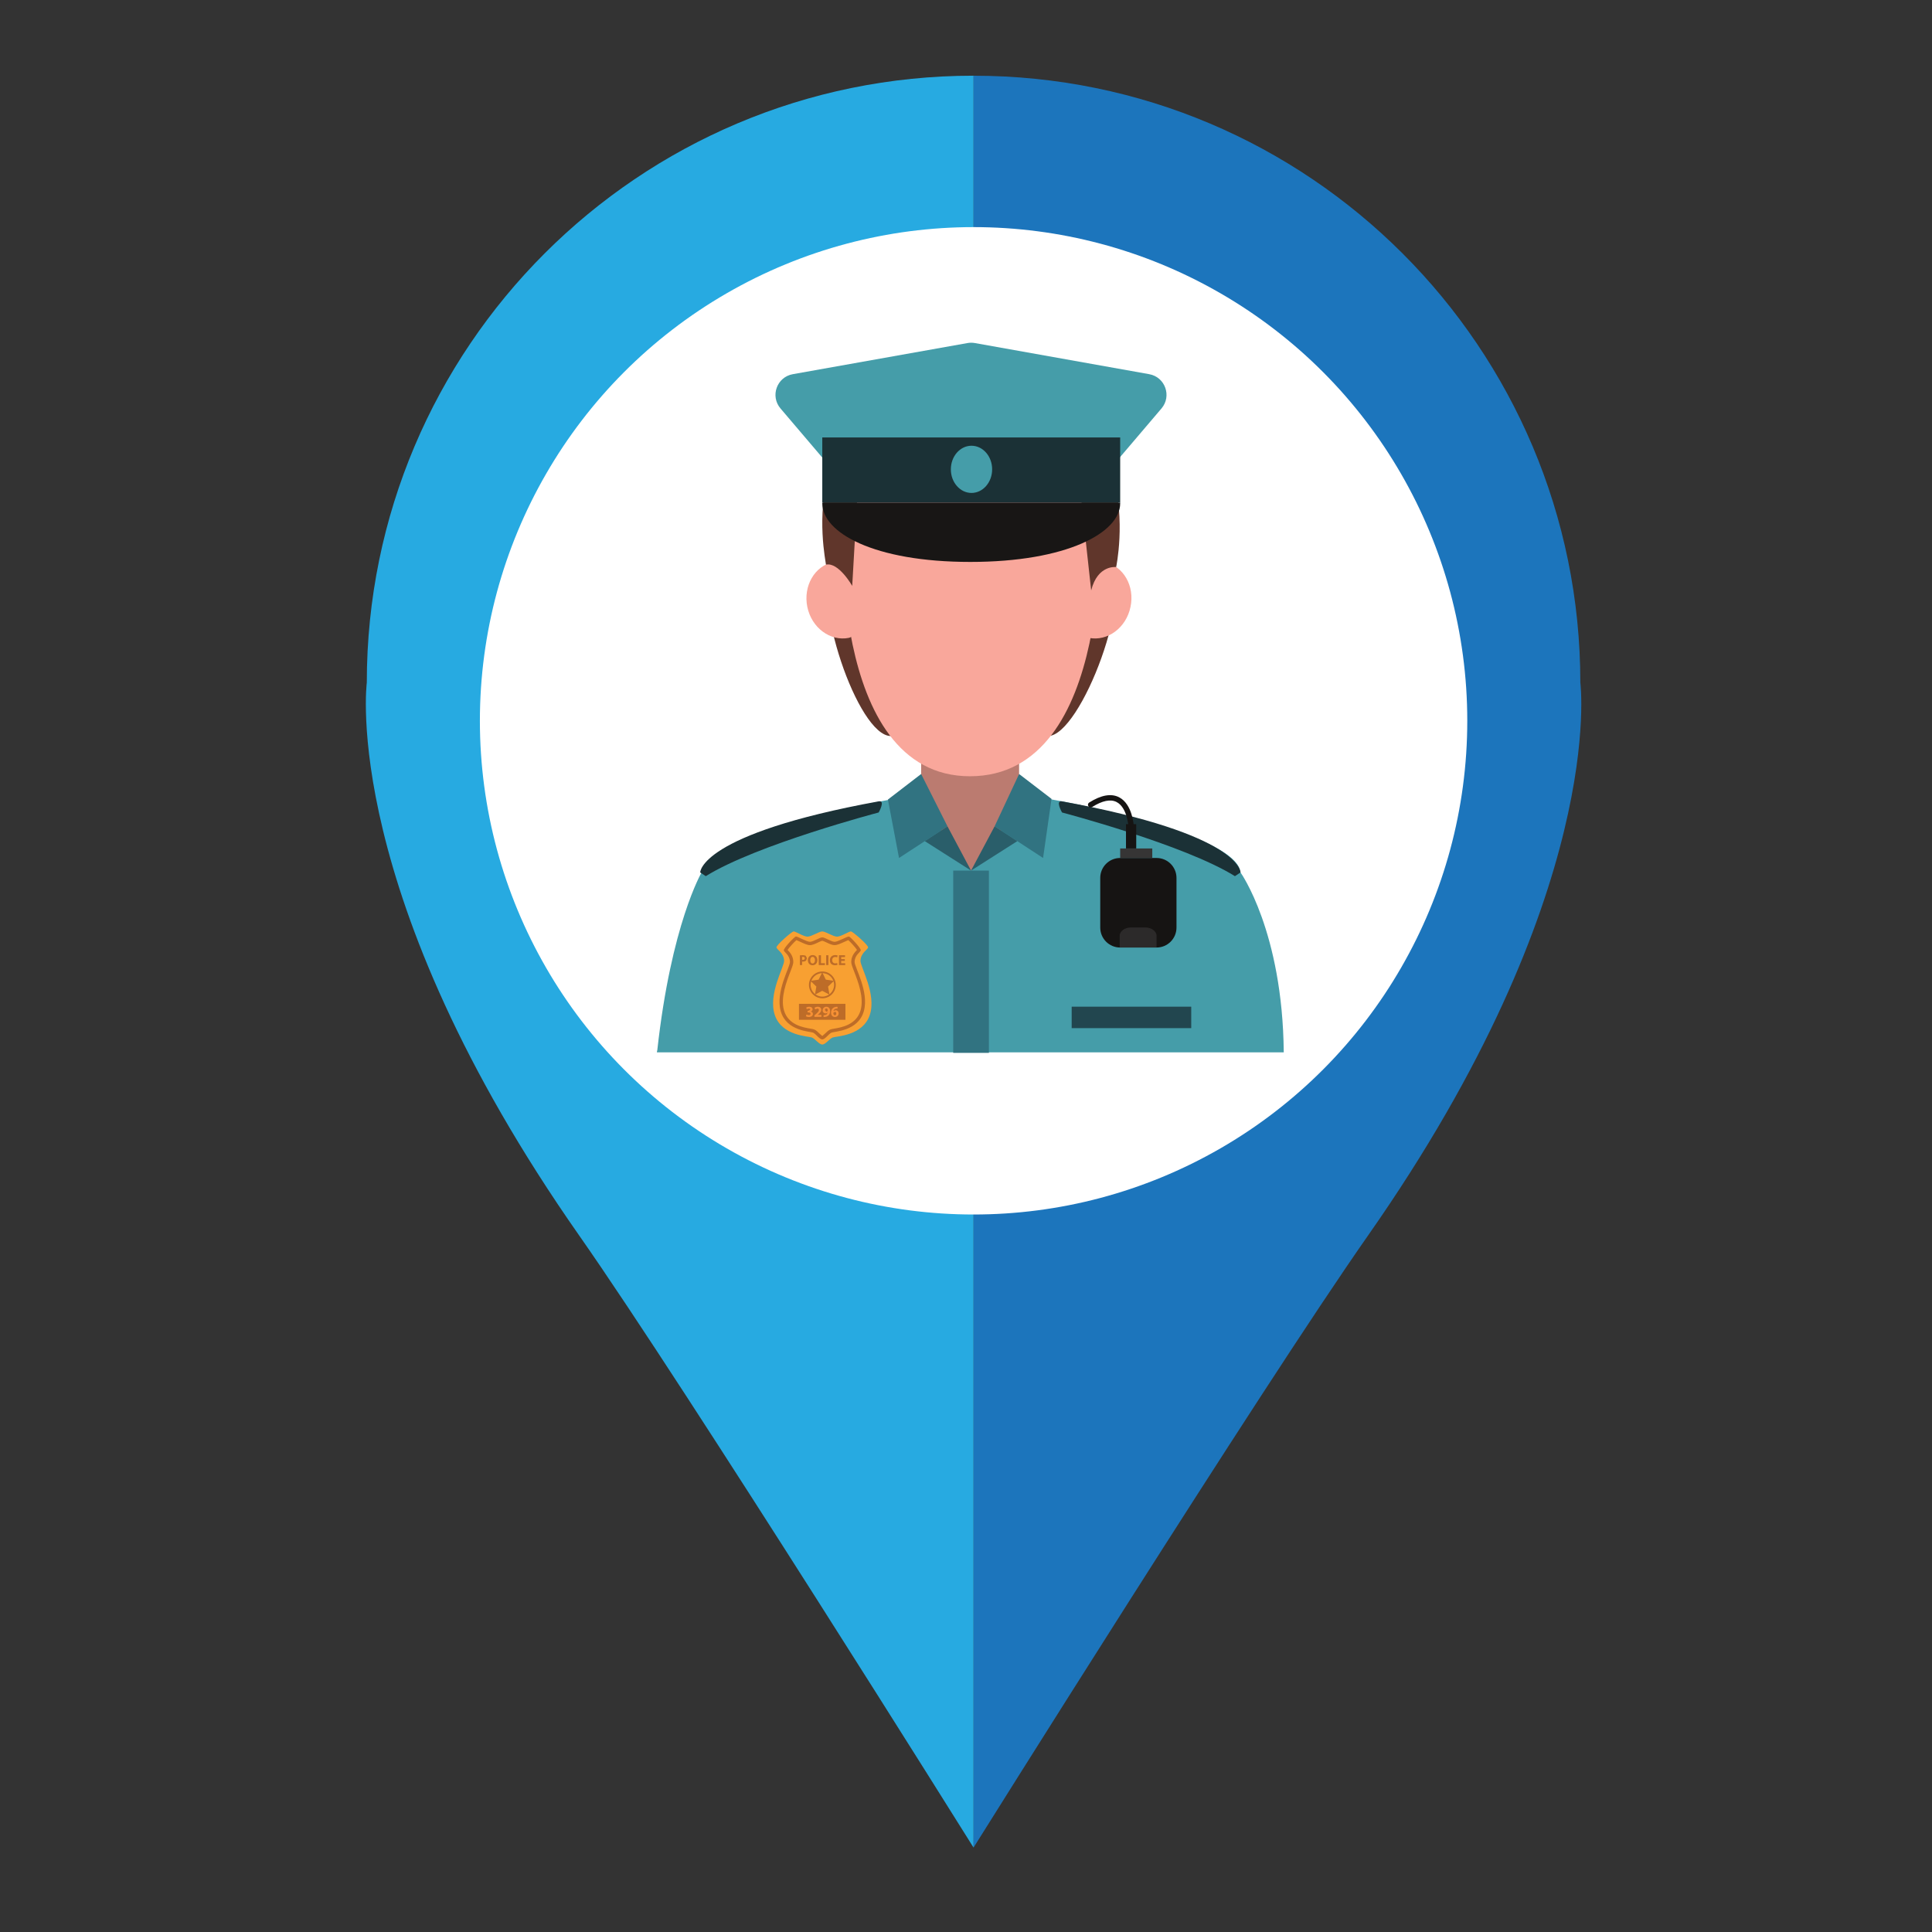 <?xml version="1.0" encoding="UTF-8" standalone="no"?>
<svg
   xmlns:dc="http://purl.org/dc/elements/1.1/"
   xmlns:cc="http://creativecommons.org/ns#"
   xmlns:rdf="http://www.w3.org/1999/02/22-rdf-syntax-ns#"
   xmlns:svg="http://www.w3.org/2000/svg"
   xmlns="http://www.w3.org/2000/svg"
   xmlns:sodipodi="http://sodipodi.sourceforge.net/DTD/sodipodi-0.dtd"
   xmlns:inkscape="http://www.inkscape.org/namespaces/inkscape"
   width="100"
   height="100"
   viewBox="0 0 26.458 26.458"
   version="1.1"
   id="svg9818"
   inkscape:version="1.0.2 (e86c870879, 2021-01-15)"
   sodipodi:docname="poliocia.svg">
  <rect x="0" y="0" width="26.458" height="26.458" fill="#333333" stroke="none"/>
  <defs
     id="defs9812" />
  <sodipodi:namedview
     id="base"
     pagecolor="#ffffff"
     bordercolor="#666666"
     borderopacity="1.0"
     inkscape:pageopacity="0.0"
     inkscape:pageshadow="2"
     inkscape:zoom="1.979899"
     inkscape:cx="41.658588"
     inkscape:cy="49.180581"
     inkscape:document-units="mm"
     inkscape:current-layer="layer1"
     showgrid="false"
     units="px"
     inkscape:window-width="1366"
     inkscape:window-height="703"
     inkscape:window-x="0"
     inkscape:window-y="0"
     inkscape:window-maximized="1"
     inkscape:document-rotation="0" />
  <g
     inkscape:label="Capa 1"
     inkscape:groupmode="layer"
     id="layer1"
     transform="translate(0,-270.542)">
    <g
       id="g169"
       transform="matrix(0.353,0,0,-0.353,-151.689,378.627)">
      <g
         id="g139">
        <path
           inkscape:connector-curvature="0"
           id="path530"
           style="fill:#1c75bc;fill-opacity:1;fill-rule:nonzero;stroke:none;stroke-width:0.161"
           d="m 491.023,279.708 c 0,13 -10.538,23.544 -23.541,23.544 v -10.87 c 7.006,0 12.678,-5.674 12.678,-12.675 0,-7.003 -5.672,-12.678 -12.678,-12.678 v -10.863 -21.654 c 0,0 11.114,17.76 15.301,23.741 9.307,13.285 8.24,21.454 8.24,21.454" />
        <path
           inkscape:connector-curvature="0"
           id="path532"
           style="fill:#27aae1;fill-opacity:1;fill-rule:nonzero;stroke:none;stroke-width:0.161"
           d="m 467.482,292.383 v 10.87 c -12.994,0 -23.538,-10.544 -23.538,-23.544 0,0 -1.064,-8.169 8.242,-21.454 4.188,-5.981 15.296,-23.741 15.296,-23.741 v 21.654 10.863 c -6.996,0 -12.675,5.675 -12.675,12.678 0,7.001 5.679,12.675 12.675,12.675" />
      </g>
      <circle
         transform="scale(1,-1)"
         r="19.153"
         cy="-278.226"
         cx="467.484"
         id="path977-5"
         style="opacity:1;vector-effect:none;fill:#ffffff;fill-opacity:1;stroke:none;stroke-width:1.291;stroke-linecap:butt;stroke-linejoin:miter;stroke-miterlimit:4;stroke-dasharray:none;stroke-dashoffset:0;stroke-opacity:1" />
    </g>
    <g
       id="g2520"
       transform="matrix(0.147,0,0,-0.147,-25.079,303.216)">
      <path
         d="m 265.546,140.648 h -9.127 v 17.525 h 9.127 v -17.525"
         style="fill:#bb7b70;fill-opacity:1;fill-rule:nonzero;stroke:none;stroke-width:0.1"
         id="path634" />
      <path
         d="m 248.108,170.362 c -1.979,-3.714 2.429,-16.658 5.482,-16.658 3.054,0 11.644,0 14.662,0 3.037,0 8.313,13.847 5.606,16.571 -3.367,2.29 -11.782,5.155 -11.782,5.155 0,0 -11.436,-2.881 -13.968,-5.068"
         style="fill:#60362b;fill-opacity:1;fill-rule:nonzero;stroke:none;stroke-width:0.1"
         id="path636" />
      <path
         d="m 249.686,162.849 c -1.734,-0.348 -3.47,0.937 -3.87,2.881 -0.398,1.944 0.677,3.816 2.413,4.181 1.734,0.348 3.211,-6.697 1.457,-7.062"
         style="fill:#f9a79b;fill-opacity:1;fill-rule:nonzero;stroke:none;stroke-width:0.1"
         id="path638" />
      <path
         d="m 272.053,162.849 c 1.736,-0.348 3.47,0.937 3.87,2.881 0.416,1.944 -0.659,3.816 -2.413,4.181 -1.734,0.348 -3.191,-6.697 -1.457,-7.062"
         style="fill:#f9a79b;fill-opacity:1;fill-rule:nonzero;stroke:none;stroke-width:0.1"
         id="path640" />
      <path
         d="m 260.966,149.956 c 13.552,0 12.093,24.709 12.093,24.709 0,0 -0.59,8.087 -11.781,8.087 -9.769,0 -12.164,-8.294 -12.164,-8.294 0,0 -1.493,-24.502 11.852,-24.502"
         style="fill:#f9a79b;fill-opacity:1;fill-rule:nonzero;stroke:none;stroke-width:0.1"
         id="path642" />
      <path
         d="m 247.552,169.669 c 1.18,0.259 2.447,-1.979 2.447,-1.979 l 0.476,8.307 c 0,0 0.378,3.775 4.537,3.775 0,-5.63 11.388,-5.822 11.388,0.064 4.607,0 4.873,-3.557 4.873,-3.557 0,0 1.024,-9.369 0.988,-9.005 0.608,2.411 2.326,2.169 2.326,2.169 0,0 3.678,17.195 -13.534,17.195 -17.197,0 -13.519,-16.484 -13.501,-16.969"
         style="fill:#60362b;fill-opacity:1;fill-rule:nonzero;stroke:none;stroke-width:0.1"
         id="path644" />
      <path
         d="m 290.201,124.233 c -0.105,11.278 -4.029,16.761 -4.029,16.761 -0.382,3.906 -19.672,7.358 -19.915,7.099 l -5.188,-6.925 -5.05,6.741 -0.137,0.184 c -0.217,0.231 -15.205,-2.488 -19.101,-5.848 -0.474,-0.409 -0.771,-0.827 -0.814,-1.251 0,0 -2.838,-4.824 -4.13,-16.587 l -0.018,-0.035 -0.017,-0.139 h 58.399"
         style="fill:#459da9;fill-opacity:1;fill-rule:nonzero;stroke:none;stroke-width:0.1"
         id="path646" />
      <path
         d="m 254.359,142.343 -1.034,5.444 3.094,2.379 2.455,-4.876 -4.515,-2.947"
         style="fill:#317381;fill-opacity:1;fill-rule:nonzero;stroke:none;stroke-width:0.1"
         id="path648" />
      <path
         d="m 258.874,145.29 2.195,-4.122 -4.308,2.743 z"
         style="fill:#2a5e6a;fill-opacity:1;fill-rule:nonzero;stroke:none;stroke-width:0.1"
         id="path650" />
      <path
         d="m 267.778,142.343 0.788,5.506 -3.02,2.317 -2.283,-4.876 4.515,-2.947"
         style="fill:#317381;fill-opacity:1;fill-rule:nonzero;stroke:none;stroke-width:0.1"
         id="path652" />
      <path
         d="m 263.263,145.29 -2.194,-4.122 4.308,2.743 z"
         style="fill:#2a5e6a;fill-opacity:1;fill-rule:nonzero;stroke:none;stroke-width:0.1"
         id="path654" />
      <path
         d="m 269.545,147.618 c -0.662,0.123 0,-1.036 0,-1.036 0,0 11.402,-2.998 16.107,-5.934 0.317,0.211 0.52,0.346 0.52,0.346 0,0 0.1,3.572 -16.627,6.624"
         style="fill:#1b3136;fill-opacity:1;fill-rule:nonzero;stroke:none;stroke-width:0.1"
         id="path656" />
      <path
         d="m 252.463,147.618 c 0.663,0.123 0,-1.036 0,-1.036 0,0 -11.402,-2.998 -16.106,-5.934 -0.317,0.211 -0.52,0.346 -0.52,0.346 0,0 -0.1,3.572 16.626,6.624"
         style="fill:#1b3136;fill-opacity:1;fill-rule:nonzero;stroke:none;stroke-width:0.1"
         id="path658" />
      <path
         d="m 281.582,126.49 h -11.139 v 1.999 h 11.139 v -1.999"
         style="fill:#22464f;fill-opacity:1;fill-rule:nonzero;stroke:none;stroke-width:0.1"
         id="path660" />
      <path
         d="m 278.351,134 h -3.389 c -1.026,0 -1.857,0.832 -1.857,1.858 v 4.628 c 0,1.026 0.831,1.857 1.857,1.857 h 3.389 c 1.026,0 1.857,-0.831 1.857,-1.857 v -4.628 c 0,-1.026 -0.831,-1.858 -1.857,-1.858"
         style="fill:#161413;fill-opacity:1;fill-rule:nonzero;stroke:none;stroke-width:0.1"
         id="path662" />
      <path
         d="m 277.952,143.229 h -2.99 v -0.886 h 2.99 v 0.886"
         style="fill:#363535;fill-opacity:1;fill-rule:nonzero;stroke:none;stroke-width:0.1"
         id="path664" />
      <path
         d="m 278.351,134 h -3.434 v 1.093 c 0,0.429 0.478,0.778 1.067,0.778 h 1.3 c 0.589,0 1.067,-0.349 1.067,-0.778 V 134"
         style="fill:#2c2a2a;fill-opacity:1;fill-rule:nonzero;stroke:none;stroke-width:0.1"
         id="path666" />
      <path
         d="m 276.457,145.494 h -0.954 v -2.265 h 0.954 v 2.265"
         style="fill:#161413;fill-opacity:1;fill-rule:nonzero;stroke:none;stroke-width:0.1"
         id="path668" />
      <path
         d="m 275.98,145.04 c -0.132,0 -0.242,0.103 -0.25,0.236 -0.001,0.017 -0.108,1.765 -1.099,2.277 -0.562,0.292 -1.334,0.134 -2.289,-0.468 -0.114,-0.071 -0.27,-0.04 -0.344,0.08 -0.074,0.116 -0.039,0.271 0.079,0.344 1.118,0.704 2.056,0.866 2.786,0.488 1.243,-0.645 1.362,-2.611 1.367,-2.694 0.007,-0.137 -0.099,-0.256 -0.236,-0.263 h -0.014"
         style="fill:#161413;fill-opacity:1;fill-rule:nonzero;stroke:none;stroke-width:0.1"
         id="path670" />
      <path
         d="m 277.665,187.414 -16.238,2.899 c -0.227,0.041 -0.46,0.041 -0.687,0.001 l -16.277,-2.901 c -1.487,-0.265 -2.125,-2.043 -1.146,-3.193 l 3.946,-4.636 c 0.371,-0.437 0.916,-0.689 1.489,-0.689 h 24.623 c 0.573,0 1.118,0.252 1.489,0.689 l 3.947,4.637 c 0.978,1.15 0.34,2.928 -1.146,3.193"
         style="fill:#459da9;fill-opacity:1;fill-rule:nonzero;stroke:none;stroke-width:0.1"
         id="path672" />
      <path
         d="M 274.962,175.43 H 247.21 v 6.088 h 27.752 v -6.088"
         style="fill:#1b3136;fill-opacity:1;fill-rule:nonzero;stroke:none;stroke-width:0.1"
         id="path674" />
      <path
         d="m 261.001,169.923 c -9.026,0 -13.791,2.744 -13.791,5.457 v 0.05 h 27.752 v -0.05 c 0,-2.713 -4.935,-5.457 -13.961,-5.457"
         style="fill:#181615;fill-opacity:1;fill-rule:nonzero;stroke:none;stroke-width:0.1"
         id="path676" />
      <path
         d="m 263.034,178.548 c 0,-1.214 -0.861,-2.198 -1.924,-2.198 -1.062,0 -1.923,0.984 -1.923,2.198 0,1.215 0.861,2.199 1.923,2.199 1.063,0 1.924,-0.984 1.924,-2.199"
         style="fill:#459da9;fill-opacity:1;fill-rule:nonzero;stroke:none;stroke-width:0.1"
         id="path678" />
      <path
         d="m 262.732,124.186 h -3.325 v 16.982 h 3.325 v -16.982"
         style="fill:#317381;fill-opacity:1;fill-rule:nonzero;stroke:none;stroke-width:0.1"
         id="path680" />
      <path
         d="m 250.766,132.781 c 0.045,0.733 0.654,1.003 0.71,1.218 0.057,0.214 -1.41,1.466 -1.579,1.5 -0.169,0.033 -0.936,-0.485 -1.308,-0.485 -0.372,0 -1.078,0.485 -1.379,0.485 -0.301,0 -1.007,-0.485 -1.379,-0.485 -0.372,0 -1.139,0.518 -1.308,0.485 -0.17,-0.034 -1.636,-1.286 -1.579,-1.5 0.056,-0.215 0.665,-0.485 0.71,-1.218 0.034,-0.552 -1.522,-3.108 -0.868,-5.067 0.654,-1.96 3.135,-1.971 3.451,-2.095 0.316,-0.124 0.672,-0.654 0.973,-0.654 0.301,0 0.657,0.53 0.973,0.654 0.316,0.124 2.797,0.135 3.451,2.095 0.654,1.959 -0.902,4.515 -0.868,5.067"
         style="fill:#f8a032;fill-opacity:1;fill-rule:nonzero;stroke:none;stroke-width:0.1"
         id="path682" />
      <path
         d="m 244.758,135.028 -0.013,-0.001 c -0.141,-0.029 -1.161,-1.105 -1.119,-1.291 0.043,-0.186 0.55,-0.421 0.574,-1.063 0.018,-0.487 -1.376,-2.789 -0.86,-4.605 0.529,-1.864 2.728,-1.875 3.007,-1.995 0.28,-0.12 0.595,-0.634 0.863,-0.634 0.268,0 0.583,0.514 0.863,0.634 0.279,0.12 2.478,0.131 3.007,1.995 0.515,1.816 -0.878,4.118 -0.86,4.605 0.024,0.642 0.531,0.877 0.574,1.063 0.042,0.186 -0.959,1.26 -1.1,1.289 l -0.013,0.001 c -0.176,0 -1.018,-0.493 -1.32,-0.493 -0.311,0 -0.901,0.413 -1.151,0.413 -0.25,0 -0.84,-0.413 -1.151,-0.413 -0.302,0 -1.127,0.495 -1.301,0.495 z m 0.046,-0.336 c 0.086,-0.035 0.214,-0.095 0.316,-0.143 0.421,-0.198 0.714,-0.328 0.939,-0.328 0.234,0 0.505,0.129 0.767,0.254 0.126,0.06 0.316,0.15 0.384,0.159 0.068,-0.009 0.258,-0.099 0.384,-0.159 0.262,-0.125 0.533,-0.254 0.767,-0.254 0.223,0 0.52,0.129 0.946,0.325 0.105,0.048 0.238,0.109 0.326,0.144 0.211,-0.181 0.659,-0.678 0.811,-0.913 l -0.031,-0.033 c -0.181,-0.19 -0.484,-0.507 -0.505,-1.059 -0.007,-0.198 0.087,-0.45 0.283,-0.957 0.346,-0.893 0.925,-2.389 0.589,-3.575 -0.386,-1.361 -1.795,-1.598 -2.472,-1.712 -0.172,-0.029 -0.277,-0.046 -0.358,-0.081 -0.176,-0.076 -0.327,-0.225 -0.474,-0.37 l -0.266,-0.233 -0.266,0.233 c -0.147,0.145 -0.299,0.294 -0.474,0.37 -0.081,0.035 -0.186,0.052 -0.358,0.081 -0.677,0.114 -2.086,0.351 -2.472,1.712 -0.337,1.186 0.243,2.682 0.589,3.575 0.196,0.507 0.29,0.759 0.283,0.957 -0.021,0.552 -0.324,0.869 -0.505,1.059 l -0.03,0.032 c 0.156,0.236 0.613,0.735 0.827,0.916"
         style="fill:#bd6c28;fill-opacity:1;fill-rule:nonzero;stroke:none;stroke-width:0.1"
         id="path684" />
      <path
         d="m 249.367,127.269 h -4.329 v 1.486 h 4.329 v -1.486"
         style="fill:#bd6c28;fill-opacity:1;fill-rule:nonzero;stroke:none;stroke-width:0.1"
         id="path686" />
      <path
         d="m 245.731,127.756 0.215,-0.057 c 0.111,0 0.169,0.054 0.169,0.124 0,0.091 -0.091,0.132 -0.187,0.132 h -0.088 v 0.154 h 0.084 l 0.164,0.106 c 0,0.056 -0.045,0.097 -0.135,0.097 l -0.194,-0.056 -0.044,0.157 c 0.056,0.036 0.166,0.07 0.285,0.07 0.198,0 0.307,-0.105 0.307,-0.231 0,-0.097 -0.055,-0.174 -0.169,-0.213 v -0.003 c 0.112,-0.021 0.2,-0.104 0.2,-0.225 0,-0.163 -0.143,-0.282 -0.377,-0.282 -0.119,0 -0.22,0.031 -0.274,0.065 l 0.044,0.162"
         style="fill:#f79135;fill-opacity:1;fill-rule:nonzero;stroke:none;stroke-width:0.1"
         id="path688" />
      <path
         d="m 246.476,127.544 v 0.131 l 0.119,0.108 c 0.201,0.18 0.3,0.284 0.303,0.391 0,0.075 -0.046,0.135 -0.152,0.135 l -0.198,-0.076 -0.06,0.154 c 0.069,0.053 0.177,0.096 0.302,0.096 0.209,0 0.323,-0.122 0.323,-0.29 0,-0.154 -0.112,-0.278 -0.245,-0.398 l -0.085,-0.07 v -0.003 h 0.347 v -0.178 h -0.654"
         style="fill:#f79135;fill-opacity:1;fill-rule:nonzero;stroke:none;stroke-width:0.1"
         id="path690" />
      <path
         d="m 247.458,128.164 0.131,-0.149 0.119,0.062 0.012,0.053 c 0,0.098 -0.037,0.195 -0.135,0.195 -0.074,0 -0.127,-0.066 -0.127,-0.161 z m -0.129,-0.463 h 0.093 l 0.182,0.056 0.116,0.17 -0.005,0.002 -0.183,-0.067 c -0.157,0 -0.288,0.109 -0.288,0.288 0,0.181 0.144,0.333 0.347,0.333 0.237,0 0.349,-0.182 0.349,-0.398 0,-0.192 -0.061,-0.332 -0.162,-0.424 -0.088,-0.079 -0.208,-0.123 -0.352,-0.129 h -0.097 v 0.169"
         style="fill:#f79135;fill-opacity:1;fill-rule:nonzero;stroke:none;stroke-width:0.1"
         id="path692" />
      <path
         d="m 248.514,127.851 c 0,0.085 -0.045,0.159 -0.137,0.159 l -0.127,-0.083 -0.009,-0.053 c 0.004,-0.098 0.051,-0.186 0.149,-0.186 0.076,0 0.124,0.069 0.124,0.163 z m 0.118,0.463 -0.084,-0.003 c -0.191,-0.016 -0.276,-0.114 -0.3,-0.222 h 0.004 l 0.196,0.075 c 0.155,0 0.285,-0.11 0.285,-0.302 0,-0.183 -0.141,-0.333 -0.34,-0.333 -0.246,0 -0.366,0.182 -0.366,0.403 0,0.173 0.063,0.317 0.163,0.41 0.092,0.083 0.211,0.129 0.355,0.136 l 0.087,0.002 v -0.166"
         style="fill:#f79135;fill-opacity:1;fill-rule:nonzero;stroke:none;stroke-width:0.1"
         id="path694" />
      <path
         d="m 245.33,132.853 0.069,-0.005 c 0.109,0 0.178,0.056 0.178,0.15 0,0.084 -0.059,0.133 -0.162,0.133 l -0.085,-0.007 z m -0.205,0.416 c 0.063,0.011 0.153,0.019 0.279,0.019 0.128,0 0.219,-0.025 0.28,-0.074 l 0.098,-0.212 -0.084,-0.216 c -0.072,-0.067 -0.176,-0.097 -0.298,-0.097 l -0.07,0.004 v -0.327 h -0.205 v 0.903"
         style="fill:#bd6c28;fill-opacity:1;fill-rule:nonzero;stroke:none;stroke-width:0.1"
         id="path696" />
      <path
         d="m 246.087,132.821 c 0,-0.18 0.084,-0.306 0.223,-0.306 0.14,0 0.22,0.133 0.22,0.311 0,0.165 -0.079,0.305 -0.222,0.305 -0.14,0 -0.221,-0.132 -0.221,-0.31 z m 0.662,0.011 c 0,-0.299 -0.183,-0.481 -0.45,-0.481 -0.272,0 -0.43,0.205 -0.43,0.466 0,0.274 0.174,0.479 0.445,0.479 0.281,0 0.435,-0.211 0.435,-0.464"
         style="fill:#bd6c28;fill-opacity:1;fill-rule:nonzero;stroke:none;stroke-width:0.1"
         id="path698" />
      <path
         d="m 246.881,133.281 h 0.208 v -0.741 h 0.364 v -0.174 h -0.572 v 0.915"
         style="fill:#bd6c28;fill-opacity:1;fill-rule:nonzero;stroke:none;stroke-width:0.1"
         id="path700" />
      <path
         d="m 247.781,133.281 v -0.915 h -0.208 v 0.915 h 0.208"
         style="fill:#bd6c28;fill-opacity:1;fill-rule:nonzero;stroke:none;stroke-width:0.1"
         id="path702" />
      <path
         d="m 248.63,132.391 c -0.038,-0.018 -0.123,-0.039 -0.234,-0.039 -0.316,0 -0.479,0.197 -0.479,0.458 0,0.313 0.222,0.486 0.499,0.486 0.107,0 0.189,-0.022 0.225,-0.041 l -0.042,-0.164 -0.174,0.033 c -0.164,0 -0.292,-0.098 -0.292,-0.302 0,-0.183 0.109,-0.299 0.294,-0.299 l 0.172,0.03 0.031,-0.162"
         style="fill:#bd6c28;fill-opacity:1;fill-rule:nonzero;stroke:none;stroke-width:0.1"
         id="path704" />
      <path
         d="m 249.307,132.752 h -0.336 v -0.216 h 0.376 v -0.17 h -0.584 v 0.915 h 0.565 v -0.17 h -0.357 v -0.19 h 0.336 v -0.169"
         style="fill:#bd6c28;fill-opacity:1;fill-rule:nonzero;stroke:none;stroke-width:0.1"
         id="path706" />
      <path
         d="m 247.204,131.69 0.337,-0.684 0.756,-0.11 -0.547,-0.533 0.129,-0.752 -0.675,0.356 -0.676,-0.356 0.129,0.752 -0.546,0.533 0.755,0.11 0.338,0.684"
         style="fill:#bd6c28;fill-opacity:1;fill-rule:nonzero;stroke:none;stroke-width:0.1"
         id="path708" />
      <path
         d="m 247.217,131.612 c -0.603,0 -1.093,-0.49 -1.093,-1.093 0,-0.603 0.49,-1.093 1.093,-1.093 0.603,0 1.093,0.49 1.093,1.093 0,0.603 -0.49,1.093 -1.093,1.093 z m 0,-2.342 c -0.689,0 -1.249,0.56 -1.249,1.249 0,0.689 0.56,1.249 1.249,1.249 0.689,0 1.249,-0.56 1.249,-1.249 0,-0.689 -0.56,-1.249 -1.249,-1.249"
         style="fill:#bd6c28;fill-opacity:1;fill-rule:nonzero;stroke:none;stroke-width:0.1"
         id="path710" />
    </g>
  </g>
</svg>
